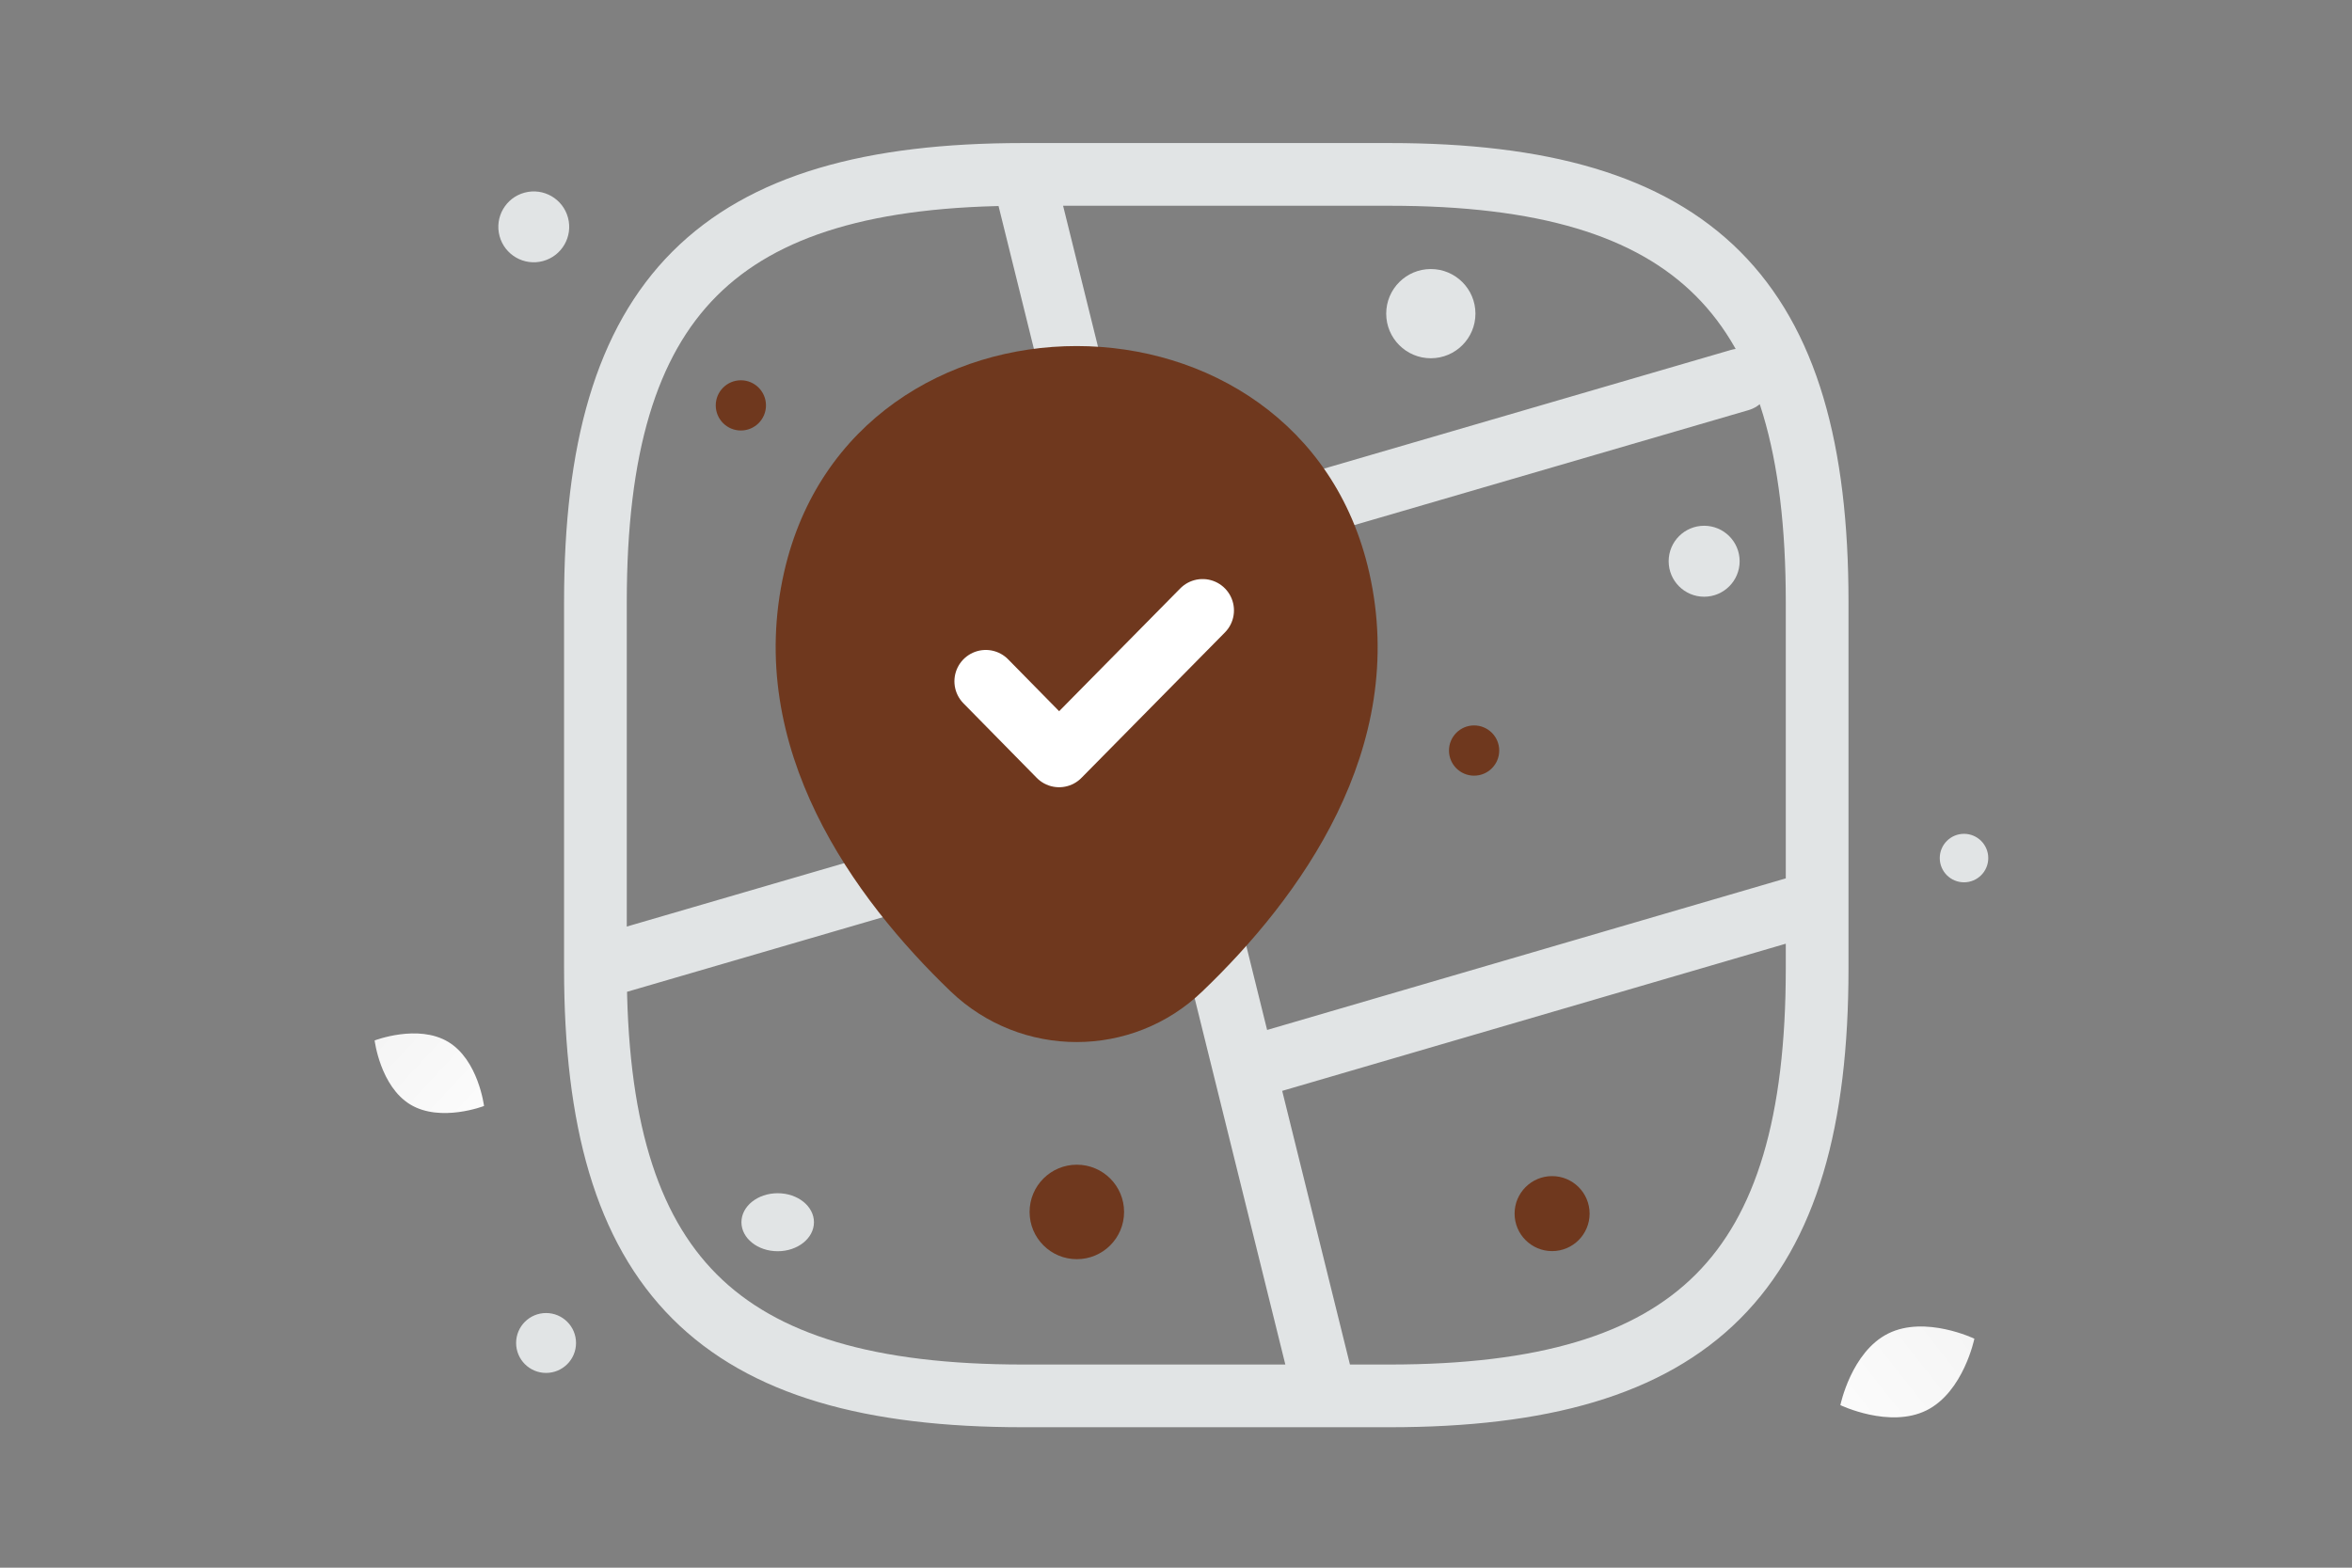 <svg width="900" height="600" viewBox="0 0 900 600" fill="none" xmlns="http://www.w3.org/2000/svg"><rect x="0" y="0" width="900" height="600" fill="#808080" stroke="none"/><path fill="transparent" d="M0 0h900v600H0z"/><path d="M391.464 534.244h140.248c116.874 0 163.624-46.749 163.624-163.623V230.373c0-116.874-46.75-163.624-163.624-163.624H391.464c-116.874 0-163.624 46.75-163.624 163.624v140.248c0 116.874 46.75 163.623 163.624 163.623zm0-467.494 115.705 467.494m-56.567-228.605L227.84 370.621m437.881-225.173-222.763 64.981M695.142 345.23 482.26 407.457" stroke="#E1E4E5" stroke-width="24" stroke-linecap="round" stroke-linejoin="round"/><path d="M300.056 218.907c26.313-115.37 197.685-115.237 223.865.133 15.361 67.676-26.848 124.961-63.847 160.398-26.848 25.845-69.324 25.845-96.305 0-36.866-35.437-79.074-92.855-63.713-160.531z" fill="#6f381e"/><path d="m377.21 260.756 28.057 28.543 54.913-55.677" stroke="#fff" stroke-width="24" stroke-linecap="round" stroke-linejoin="round"/><path d="M737.169 539.791c-14.156 7.022-32.944-2.007-32.944-2.007s4.176-20.41 18.339-27.422c14.155-7.022 32.936 1.997 32.936 1.997s-4.176 20.41-18.331 27.432z" fill="url(#a)"/><path d="M157.077 422.772c11.558 6.927 28.141.523 28.141.523s-2.169-17.632-13.734-24.552c-11.558-6.927-28.133-.531-28.133-.531s2.168 17.633 13.726 24.56z" fill="url(#b)"/><circle cx="564.069" cy="287.256" r="9.613" transform="rotate(180 564.069 287.256)" fill="#6f381e"/><circle cx="412.054" cy="463.845" r="18.08" transform="rotate(180 412.054 463.845)" fill="#6f381e"/><circle r="14.352" transform="matrix(-1 0 0 1 593.916 464.484)" fill="#6f381e"/><circle r="9.609" transform="matrix(-1 0 0 1 283.495 155.155)" fill="#6f381e"/><circle r="11.463" transform="matrix(-1 0 0 1 208.957 513.997)" fill="#E1E4E5"/><circle r="13.581" transform="matrix(-1 0 0 1 652.098 214.804)" fill="#E1E4E5"/><circle r="17.072" transform="matrix(-1 0 0 1 547.51 120.041)" fill="#E1E4E5"/><circle r="13.559" transform="scale(1 -1) rotate(-75 45.548 -176.503)" fill="#E1E4E5"/><circle r="9.28" transform="matrix(-1 0 0 1 751.535 328.407)" fill="#E1E4E5"/><ellipse rx="13.875" ry="11.1" transform="matrix(-1 0 0 1 297.588 467.783)" fill="#E1E4E5"/><defs><linearGradient id="a" x1="682.81" y1="561.694" x2="799.566" y2="469.34" gradientUnits="userSpaceOnUse"><stop stop-color="#fff"/><stop offset="1" stop-color="#EEE"/></linearGradient><linearGradient id="b" x1="201.804" y1="445.07" x2="108.803" y2="358.66" gradientUnits="userSpaceOnUse"><stop stop-color="#fff"/><stop offset="1" stop-color="#EEE"/></linearGradient></defs></svg>